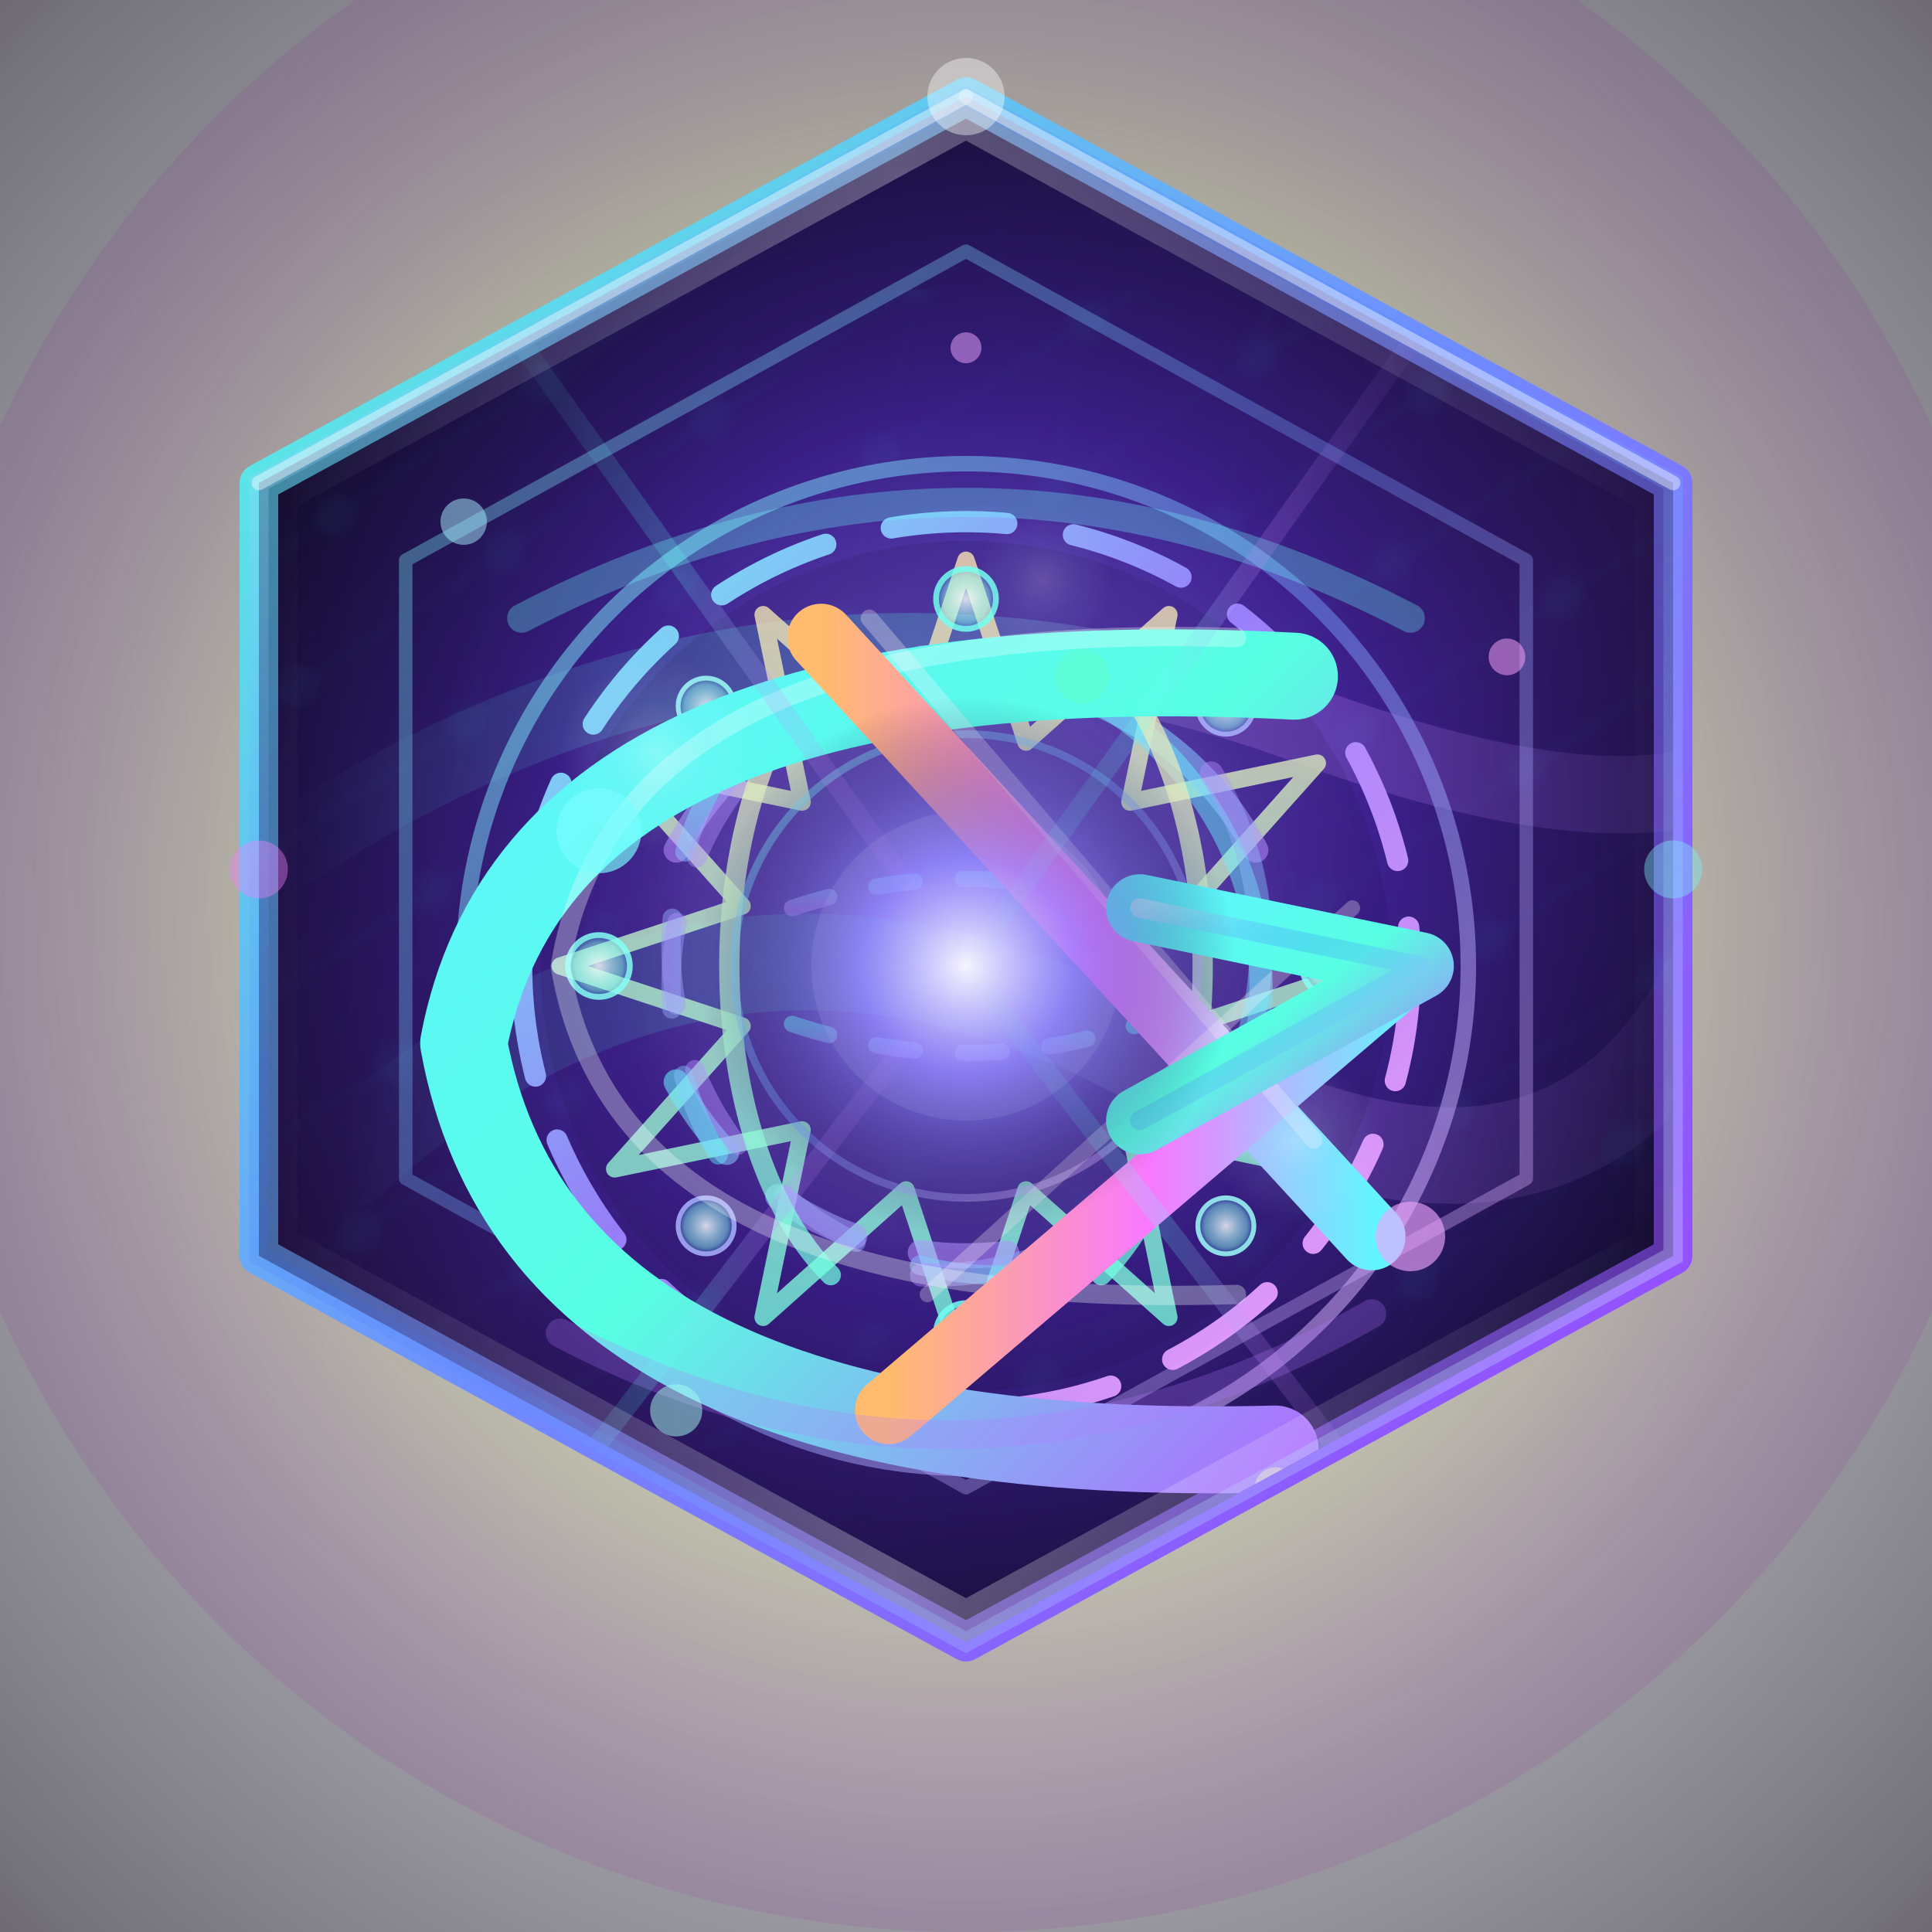 <svg width="200" height="200" viewBox="0 0 200 200" xmlns="http://www.w3.org/2000/svg">
  <defs>
    <linearGradient id="hexGradient" x1="20%" y1="0%" x2="80%" y2="100%">
      <stop offset="0%" stop-color="#080817"/>
      <stop offset="55%" stop-color="#27134a"/>
      <stop offset="100%" stop-color="#0d0b27"/>
    </linearGradient>

    <linearGradient id="hexEdge" x1="0%" y1="0%" x2="100%" y2="100%">
      <stop offset="0%" stop-color="#55ffe0"/>
      <stop offset="50%" stop-color="#6f8cff"/>
      <stop offset="100%" stop-color="#9f3fff"/>
    </linearGradient>

    <radialGradient id="innerGlow" cx="50%" cy="50%" r="65%">
      <stop offset="0%" stop-color="#8e75ff" stop-opacity="0.9"/>
      <stop offset="45%" stop-color="#4c28b7" stop-opacity="0.6"/>
      <stop offset="100%" stop-color="#060413" stop-opacity="0.2"/>
    </radialGradient>

    <radialGradient id="backgroundVignette" cx="50%" cy="50%" r="78%">
      <stop offset="0%" stop-color="#140c35" stop-opacity="0"/>
      <stop offset="60%" stop-color="#09041c" stop-opacity="0.55"/>
      <stop offset="100%" stop-color="#05020f" stop-opacity="0.9"/>
    </radialGradient>

    <linearGradient id="innerRingStroke" x1="0%" y1="0%" x2="100%" y2="100%">
      <stop offset="0%" stop-color="#7bfff4" stop-opacity="0.85"/>
      <stop offset="50%" stop-color="#76a2ff" stop-opacity="0.7"/>
      <stop offset="100%" stop-color="#ffb4ff" stop-opacity="0.85"/>
    </linearGradient>

    <radialGradient id="bokehFill" cx="50%" cy="50%" r="50%">
      <stop offset="0%" stop-color="#ffffff" stop-opacity="0.75"/>
      <stop offset="55%" stop-color="#9fe8ff" stop-opacity="0.32"/>
      <stop offset="100%" stop-color="#ffffff" stop-opacity="0"/>
    </radialGradient>

    <linearGradient id="cStroke" x1="0%" y1="0%" x2="100%" y2="100%">
      <stop offset="0%" stop-color="#5ef4ff"/>
      <stop offset="50%" stop-color="#58ffe3"/>
      <stop offset="100%" stop-color="#ad6eff"/>
    </linearGradient>

    <linearGradient id="xStroke" x1="0%" y1="0%" x2="100%" y2="0%">
      <stop offset="0%" stop-color="#ffbb6e"/>
      <stop offset="50%" stop-color="#f978ff"/>
      <stop offset="100%" stop-color="#64f4ff"/>
    </linearGradient>

    <radialGradient id="corePulse" cx="50%" cy="50%" r="50%">
      <stop offset="0%" stop-color="#fafaff" stop-opacity="0.95"/>
      <stop offset="40%" stop-color="#8b7eff" stop-opacity="0.7"/>
      <stop offset="100%" stop-color="#1e1040" stop-opacity="0"/>
    </radialGradient>

    <linearGradient id="beamGradient" x1="0%" y1="0%" x2="100%" y2="0%">
      <stop offset="0%" stop-color="#60fff2" stop-opacity="0"/>
      <stop offset="40%" stop-color="#60fff2" stop-opacity="0.8"/>
      <stop offset="60%" stop-color="#c88cff" stop-opacity="0.8"/>
      <stop offset="100%" stop-color="#c88cff" stop-opacity="0"/>
    </linearGradient>

    <pattern id="circuitPattern" width="18" height="18" patternUnits="userSpaceOnUse" patternTransform="rotate(12)">
      <path d="M 0 18 L 18 0" stroke="#47d4ff" stroke-width="0.9" stroke-opacity="0.12"/>
      <path d="M 9 0 L 9 18" stroke="#47d4ff" stroke-width="0.6" stroke-opacity="0.1"/>
      <circle cx="9" cy="9" r="2.2" fill="#47d4ff" fill-opacity="0.18"/>
    </pattern>

    <linearGradient id="shineGradient" x1="0%" y1="0%" x2="100%" y2="0%">
      <stop offset="0%" stop-color="#ffffff" stop-opacity="0"/>
      <stop offset="45%" stop-color="#ffffff" stop-opacity="0.65"/>
      <stop offset="100%" stop-color="#ffffff" stop-opacity="0"/>
    </linearGradient>

    <clipPath id="hexClip">
      <path d="M 100 10 L 173.2 50 L 173.2 130 L 100 170 L 26.8 130 L 26.8 50 Z"/>
    </clipPath>

    <filter id="hexShadow" x="-20%" y="-20%" width="140%" height="140%">
      <feDropShadow dx="0" dy="15" stdDeviation="12" flood-color="#120922" flood-opacity="0.8"/>
    </filter>

    <filter id="sparkBlur" x="-50%" y="-50%" width="200%" height="200%">
      <feGaussianBlur stdDeviation="3"/>
    </filter>

    <filter id="bokehBlur" x="-100%" y="-100%" width="300%" height="300%">
      <feGaussianBlur stdDeviation="6"/>
    </filter>

    <radialGradient id="sigilHalo" cx="50%" cy="50%" r="68%">
      <stop offset="0%" stop-color="#6f58ff" stop-opacity="0.55"/>
      <stop offset="40%" stop-color="#2a0f63" stop-opacity="0.35"/>
      <stop offset="100%" stop-color="#020108" stop-opacity="0"/>
    </radialGradient>

    <linearGradient id="orbitStroke" x1="0%" y1="0%" x2="100%" y2="100%">
      <stop offset="0%" stop-color="#75fff8"/>
      <stop offset="45%" stop-color="#9b83ff"/>
      <stop offset="100%" stop-color="#ffa6ff"/>
    </linearGradient>

    <linearGradient id="petalStroke" x1="0%" y1="0%" x2="0%" y2="100%">
      <stop offset="0%" stop-color="#ffe6b3"/>
      <stop offset="100%" stop-color="#70ffe3"/>
    </linearGradient>

    <linearGradient id="arcStroke" x1="0%" y1="0%" x2="0%" y2="100%">
      <stop offset="0%" stop-color="#5ff6ff" stop-opacity="0.85"/>
      <stop offset="100%" stop-color="#b487ff" stop-opacity="0.85"/>
    </linearGradient>

    <radialGradient id="nodeFill" cx="50%" cy="50%" r="55%">
      <stop offset="0%" stop-color="#ffffff" stop-opacity="0.95"/>
      <stop offset="70%" stop-color="#87fff4" stop-opacity="0.55"/>
      <stop offset="100%" stop-color="#1fa5ff" stop-opacity="0.05"/>
    </radialGradient>

    <filter id="sigilGlow" x="-40%" y="-40%" width="180%" height="180%">
      <feGaussianBlur in="SourceGraphic" stdDeviation="4" result="blur"/>
      <feMerge>
        <feMergeNode in="blur"/>
        <feMergeNode in="SourceGraphic"/>
      </feMerge>
    </filter>

    <filter id="nodePulse" x="-50%" y="-50%" width="200%" height="200%">
      <feGaussianBlur in="SourceGraphic" stdDeviation="2.4" result="soft"/>
      <feColorMatrix in="soft" type="matrix"
                     values="1 0 0 0 0
                             0 1 0 0 0
                             0 0 1 0 0
                             0 0 0 0.65 0"
                     result="glow"/>
      <feMerge>
        <feMergeNode in="glow"/>
        <feMergeNode in="SourceGraphic"/>
      </feMerge>
    </filter>

    <!-- NEW FANCY EFFECTS -->
    <filter id="depth3D" x="-50%" y="-50%" width="200%" height="200%">
      <feGaussianBlur in="SourceAlpha" stdDeviation="3" result="blur1"/>
      <feOffset in="blur1" dx="0" dy="8" result="offsetBlur"/>
      <feFlood flood-color="#2a0f63" flood-opacity="0.6" result="color"/>
      <feComposite in="color" in2="offsetBlur" operator="in" result="shadow"/>
      <feMerge>
        <feMergeNode in="shadow"/>
        <feMergeNode in="SourceGraphic"/>
      </feMerge>
    </filter>

    <filter id="ultraGlow" x="-100%" y="-100%" width="300%" height="300%">
      <feGaussianBlur in="SourceGraphic" stdDeviation="8" result="blur1"/>
      <feGaussianBlur in="SourceGraphic" stdDeviation="16" result="blur2"/>
      <feGaussianBlur in="SourceGraphic" stdDeviation="4" result="blur3"/>
      <feMerge>
        <feMergeNode in="blur2"/>
        <feMergeNode in="blur1"/>
        <feMergeNode in="blur3"/>
        <feMergeNode in="SourceGraphic"/>
      </feMerge>
    </filter>

    <filter id="emboss" x="-50%" y="-50%" width="200%" height="200%">
      <feGaussianBlur in="SourceAlpha" stdDeviation="1" result="blur"/>
      <feOffset in="blur" dx="-2" dy="-2" result="offsetBlurPos"/>
      <feOffset in="blur" dx="2" dy="2" result="offsetBlurNeg"/>
      <feFlood flood-color="#ffffff" flood-opacity="0.3" result="lightColor"/>
      <feFlood flood-color="#000000" flood-opacity="0.4" result="darkColor"/>
      <feComposite in="lightColor" in2="offsetBlurPos" operator="in" result="lightShadow"/>
      <feComposite in="darkColor" in2="offsetBlurNeg" operator="in" result="darkShadow"/>
      <feMerge>
        <feMergeNode in="darkShadow"/>
        <feMergeNode in="lightShadow"/>
        <feMergeNode in="SourceGraphic"/>
      </feMerge>
    </filter>

    <radialGradient id="depthLayer" cx="50%" cy="45%" r="60%">
      <stop offset="0%" stop-color="#ffffff" stop-opacity="0.15"/>
      <stop offset="50%" stop-color="#5f3fff" stop-opacity="0.08"/>
      <stop offset="100%" stop-color="#000000" stop-opacity="0.25"/>
    </radialGradient>

    <linearGradient id="metallic" x1="0%" y1="0%" x2="100%" y2="100%">
      <stop offset="0%" stop-color="#e0f8ff" stop-opacity="0.9"/>
      <stop offset="20%" stop-color="#6fb8ff" stop-opacity="0.6"/>
      <stop offset="40%" stop-color="#2a5fff" stop-opacity="0.3"/>
      <stop offset="60%" stop-color="#6fb8ff" stop-opacity="0.5"/>
      <stop offset="80%" stop-color="#b8e0ff" stop-opacity="0.7"/>
      <stop offset="100%" stop-color="#ffffff" stop-opacity="0.85"/>
    </linearGradient>

    <radialGradient id="chromatic" cx="50%" cy="50%" r="50%">
      <stop offset="0%" stop-color="#ff3fff" stop-opacity="0.4"/>
      <stop offset="33%" stop-color="#3fffff" stop-opacity="0.35"/>
      <stop offset="66%" stop-color="#ffff3f" stop-opacity="0.3"/>
      <stop offset="100%" stop-color="#ff3fff" stop-opacity="0.2"/>
    </radialGradient>
  </defs>

  <!-- Background ambient glow layer -->
  <g opacity="0.6">
    <circle cx="100" cy="90" r="110" fill="url(#chromatic)" filter="url(#ultraGlow)"/>
  </g>

  <!-- Subtle vignette to pull focus toward the core -->
  <rect width="200" height="200" fill="url(#backgroundVignette)" opacity="0.72"/>

  <!-- Main hexagon with enhanced shadow -->
  <g filter="url(#hexShadow)">
    <path d="M 100 10 L 173.2 50 L 173.2 130 L 100 170 L 26.8 130 L 26.8 50 Z"
          fill="url(#hexGradient)"
          stroke="url(#hexEdge)"
          stroke-width="4"
          stroke-linejoin="round"/>
  </g>

  <!-- Depth layer for 3D effect -->
  <path d="M 100 10 L 173.2 50 L 173.2 130 L 100 170 L 26.8 130 L 26.8 50 Z"
        fill="url(#depthLayer)"
        opacity="0.7"/>

  <g clip-path="url(#hexClip)">
    <path d="M 100 10 L 173.2 50 L 173.2 130 L 100 170 L 26.8 130 L 26.8 50 Z"
          fill="url(#innerGlow)"/>

    <rect x="25" y="30" width="150" height="120" fill="url(#circuitPattern)" opacity="0.18"/>

    <g opacity="0.35">
      <path d="M 36 120 Q 75 85 120 110 T 180 95"
            fill="none"
            stroke="url(#beamGradient)"
            stroke-width="10"
            stroke-linecap="round"/>
      <path d="M 30 88 Q 80 55 135 75 T 190 60"
            fill="none"
            stroke="url(#beamGradient)"
            stroke-width="8"
            stroke-linecap="round"/>
    </g>

    <path d="M 100 26 L 158 58 L 158 122 L 100 154 L 42 122 L 42 58 Z"
          fill="none"
          stroke="url(#innerRingStroke)"
          stroke-width="1.4"
          stroke-linecap="round"
          stroke-linejoin="round"
          opacity="0.45"/>

    <g transform="translate(100, 100)">
      <g filter="url(#sigilGlow)" opacity="0.75">
        <circle cx="0" cy="0" r="44" fill="url(#sigilHalo)"/>
      </g>

      <circle cx="0" cy="0" r="52" fill="none" stroke="url(#innerRingStroke)" stroke-width="1.6" stroke-linecap="round" stroke-opacity="0.65"/>

      <circle cx="0" cy="0" r="46" fill="none" stroke="url(#orbitStroke)" stroke-width="2.2" stroke-dasharray="12 7" stroke-linecap="round" opacity="0.95"/>

      <polygon points="0 -42 6.21 -23.18 21 -36.37 16.97 -16.97 36.37 -21 23.18 -6.21 42 0 23.18 6.21 36.37 21 16.97 16.97 21 36.37 6.21 23.18 0 42 -6.21 23.18 -21 36.37 -16.97 16.97 -36.37 21 -23.18 6.21 -42 0 -23.18 -6.21 -36.37 -21 -16.97 -16.97 -21 -36.37 -6.21 -23.18"
               fill="none"
               stroke="url(#petalStroke)"
               stroke-width="1.8"
               stroke-linejoin="round"
               opacity="0.78"/>

      <g opacity="0.65" stroke-linecap="round" fill="none" stroke-width="2.6" stroke="url(#arcStroke)">
        <path d="M -30 -12 A 34 34 0 0 1 30 -12" />
        <path d="M -30 12 A 34 34 0 0 0 30 12" stroke-dasharray="9 7" />
      </g>

      <g opacity="0.55" transform="rotate(60)">
        <path d="M -30 -12 A 34 34 0 0 1 30 -12" fill="none" stroke="url(#arcStroke)" stroke-width="2.4" stroke-linecap="round"/>
        <path d="M -30 12 A 34 34 0 0 0 30 12" fill="none" stroke="url(#arcStroke)" stroke-width="2" stroke-linecap="round" stroke-dasharray="9 7"/>
      </g>

      <g opacity="0.5" transform="rotate(120)">
        <path d="M -30 -12 A 34 34 0 0 1 30 -12" fill="none" stroke="url(#arcStroke)" stroke-width="2.4" stroke-linecap="round"/>
        <path d="M -30 12 A 34 34 0 0 0 30 12" fill="none" stroke="url(#arcStroke)" stroke-width="2" stroke-linecap="round" stroke-dasharray="9 7"/>
      </g>

      <g filter="url(#nodePulse)" opacity="0.85">
        <circle cx="38" cy="0" r="3.2" fill="url(#nodeFill)" stroke="#84fff4" stroke-width="0.6"/>
        <circle cx="26.9" cy="26.9" r="2.9" fill="url(#nodeFill)" stroke="#9efff9" stroke-width="0.5"/>
        <circle cx="0" cy="38" r="3.1" fill="url(#nodeFill)" stroke="#72fff0" stroke-width="0.6"/>
        <circle cx="-26.9" cy="26.9" r="2.9" fill="url(#nodeFill)" stroke="#aab5ff" stroke-width="0.5"/>
        <circle cx="-38" cy="0" r="3.2" fill="url(#nodeFill)" stroke="#84fff4" stroke-width="0.6"/>
        <circle cx="-26.9" cy="-26.9" r="2.9" fill="url(#nodeFill)" stroke="#9efff9" stroke-width="0.5"/>
        <circle cx="0" cy="-38" r="3.1" fill="url(#nodeFill)" stroke="#72fff0" stroke-width="0.6"/>
        <circle cx="26.9" cy="-26.9" r="2.9" fill="url(#nodeFill)" stroke="#aab5ff" stroke-width="0.5"/>
      </g>

      <g opacity="0.72">
        <path d="M -14 -32 C -28 -18 -28 18 -14 32" fill="none" stroke="url(#petalStroke)" stroke-width="2.1" stroke-linecap="round"/>
        <path d="M 14 -32 C 28 -18 28 18 14 32" fill="none" stroke="url(#petalStroke)" stroke-width="2.1" stroke-linecap="round"/>
        <path d="M -18 -6 C -6 -10 6 -10 18 -6" fill="none" stroke="url(#arcStroke)" stroke-width="1.7" stroke-linecap="round" stroke-dasharray="4 5"/>
        <path d="M -18 6 C -6 10 6 10 18 6" fill="none" stroke="url(#arcStroke)" stroke-width="1.7" stroke-linecap="round" stroke-dasharray="4 5"/>
      </g>

      <circle cx="0" cy="0" r="34" fill="url(#bokehFill)" opacity="0.3"/>
      <circle cx="0" cy="0" r="24" fill="none" stroke="url(#innerRingStroke)" stroke-width="0.8" stroke-opacity="0.55"/>
      <circle cx="0" cy="0" r="16" fill="#ffffff" opacity="0.16"/>

      <!-- C letter with 3D depth -->
      <g filter="url(#depth3D)">
        <path d="M 34 -38 Q -44 -42 -52 0 Q -44 44 32 42"
              fill="none"
              stroke="url(#cStroke)"
              stroke-width="9"
              stroke-linecap="round"
              stroke-linejoin="round"/>
      </g>
      <path d="M 28 -34 Q -36 -36 -42 0 Q -36 36 28 34"
            fill="none"
            stroke="#f5ffff"
            stroke-width="2"
            stroke-linecap="round"
            opacity="0.32"/>

      <!-- X letter with 3D depth -->
      <g filter="url(#depth3D)">
        <path d="M -15 -42 L 42 20"
              fill="none"
              stroke="url(#xStroke)"
              stroke-width="7"
              stroke-linecap="round"/>

        <path d="M -8 38 L 46 -8"
              fill="none"
              stroke="url(#xStroke)"
              stroke-width="7"
              stroke-linecap="round"/>
      </g>
      <path d="M -10 -36 L 36 18"
            fill="none"
            stroke="#fff2ff"
            stroke-width="1.8"
            stroke-linecap="round"
            opacity="0.3"/>
      <path d="M -4 34 L 40 -6"
            fill="none"
            stroke="#fff2ff"
            stroke-width="1.6"
            stroke-linecap="round"
            opacity="0.28"/>

      <!-- Arrow with metallic sheen -->
      <g filter="url(#emboss)">
        <path d="M 18 -6 L 47 0 L 18 16"
              fill="none"
              stroke="url(#cStroke)"
              stroke-width="7"
              stroke-linecap="round"
              stroke-linejoin="round"/>
        <path d="M 18 -6 L 47 0 L 18 16"
              fill="none"
              stroke="url(#metallic)"
              stroke-width="2"
              stroke-linecap="round"
              stroke-linejoin="round"
              opacity="0.6"/>
      </g>

      <circle cx="0" cy="0" r="28" fill="url(#corePulse)"/>
    </g>

    <g opacity="0.5">
      <path d="M 54 64 Q 100 40 146 64" stroke="#6efdff" stroke-width="3" stroke-linecap="round" fill="none" opacity="0.6"/>
      <path d="M 58 138 Q 100 160 142 136" stroke="#b278ff" stroke-width="3" stroke-linecap="round" fill="none" opacity="0.5"/>
    </g>

    <!-- Floating bokeh highlights for added depth -->
    <g filter="url(#bokehBlur)" opacity="0.35">
      <circle cx="68" cy="78" r="10" fill="url(#bokehFill)"/>
      <circle cx="134" cy="118" r="8.5" fill="url(#bokehFill)" opacity="0.8"/>
      <circle cx="108" cy="60" r="7" fill="url(#bokehFill)" opacity="0.6"/>
    </g>

    <!-- Enhanced sparkles with layered glow -->
    <g filter="url(#sparkBlur)" opacity="0.75">
      <circle cx="62" cy="86" r="4.4" fill="#7afcff" opacity="0.9"/>
      <circle cx="146" cy="128" r="3.6" fill="#f0a6ff" opacity="0.85"/>
      <circle cx="112" cy="70" r="2.8" fill="#63ffcc" opacity="0.75"/>
    </g>

    <!-- Additional floating sparkles -->
    <g filter="url(#ultraGlow)" opacity="0.5">
      <circle cx="48" cy="54" r="2.4" fill="#a8f0ff"/>
      <circle cx="156" cy="68" r="1.9" fill="#ffa8ff"/>
      <circle cx="70" cy="146" r="2.7" fill="#a8fff0"/>
      <circle cx="132" cy="154" r="2.1" fill="#fff0a8"/>
      <circle cx="100" cy="36" r="1.6" fill="#f0a8ff"/>
    </g>

    <!-- Light rays from center -->
    <g opacity="0.25">
      <path d="M 100 100 L 50 30" stroke="url(#beamGradient)" stroke-width="2" stroke-linecap="round"/>
      <path d="M 100 100 L 150 30" stroke="url(#beamGradient)" stroke-width="2" stroke-linecap="round"/>
      <path d="M 100 100 L 40 100" stroke="url(#beamGradient)" stroke-width="1.5" stroke-linecap="round"/>
      <path d="M 100 100 L 160 100" stroke="url(#beamGradient)" stroke-width="1.5" stroke-linecap="round"/>
      <path d="M 100 100 L 50 165" stroke="url(#beamGradient)" stroke-width="2" stroke-linecap="round"/>
      <path d="M 100 100 L 150 165" stroke="url(#beamGradient)" stroke-width="2" stroke-linecap="round"/>
    </g>

    <path d="M 100 10 L 173.2 50 L 173.2 130 L 100 170 L 26.8 130 L 26.8 50 Z"
          fill="none"
          stroke="url(#shineGradient)"
          stroke-width="8"
          opacity="0.45"/>
  </g>

  <!-- Top layer: rim lighting for extra pop -->
  <g opacity="0.5">
    <path d="M 100 10 L 173.2 50 L 173.2 130 L 100 170 L 26.8 130 L 26.8 50 Z"
          fill="none"
          stroke="url(#metallic)"
          stroke-width="2"
          opacity="0.8"/>
  </g>

  <!-- Highlight accents on top edges -->
  <g opacity="0.7">
    <path d="M 100 10 L 173.2 50"
          fill="none"
          stroke="#ffffff"
          stroke-width="1.5"
          stroke-linecap="round"
          opacity="0.6"/>
    <path d="M 26.8 50 L 100 10"
          fill="none"
          stroke="#ffffff"
          stroke-width="1.5"
          stroke-linecap="round"
          opacity="0.6"/>
  </g>

  <!-- Corner glow spots -->
  <g filter="url(#ultraGlow)" opacity="0.4">
    <circle cx="100" cy="10" r="4" fill="#ffffff"/>
    <circle cx="173.2" cy="90" r="3" fill="#80f0ff"/>
    <circle cx="26.8" cy="90" r="3" fill="#f080ff"/>
  </g>
</svg>
